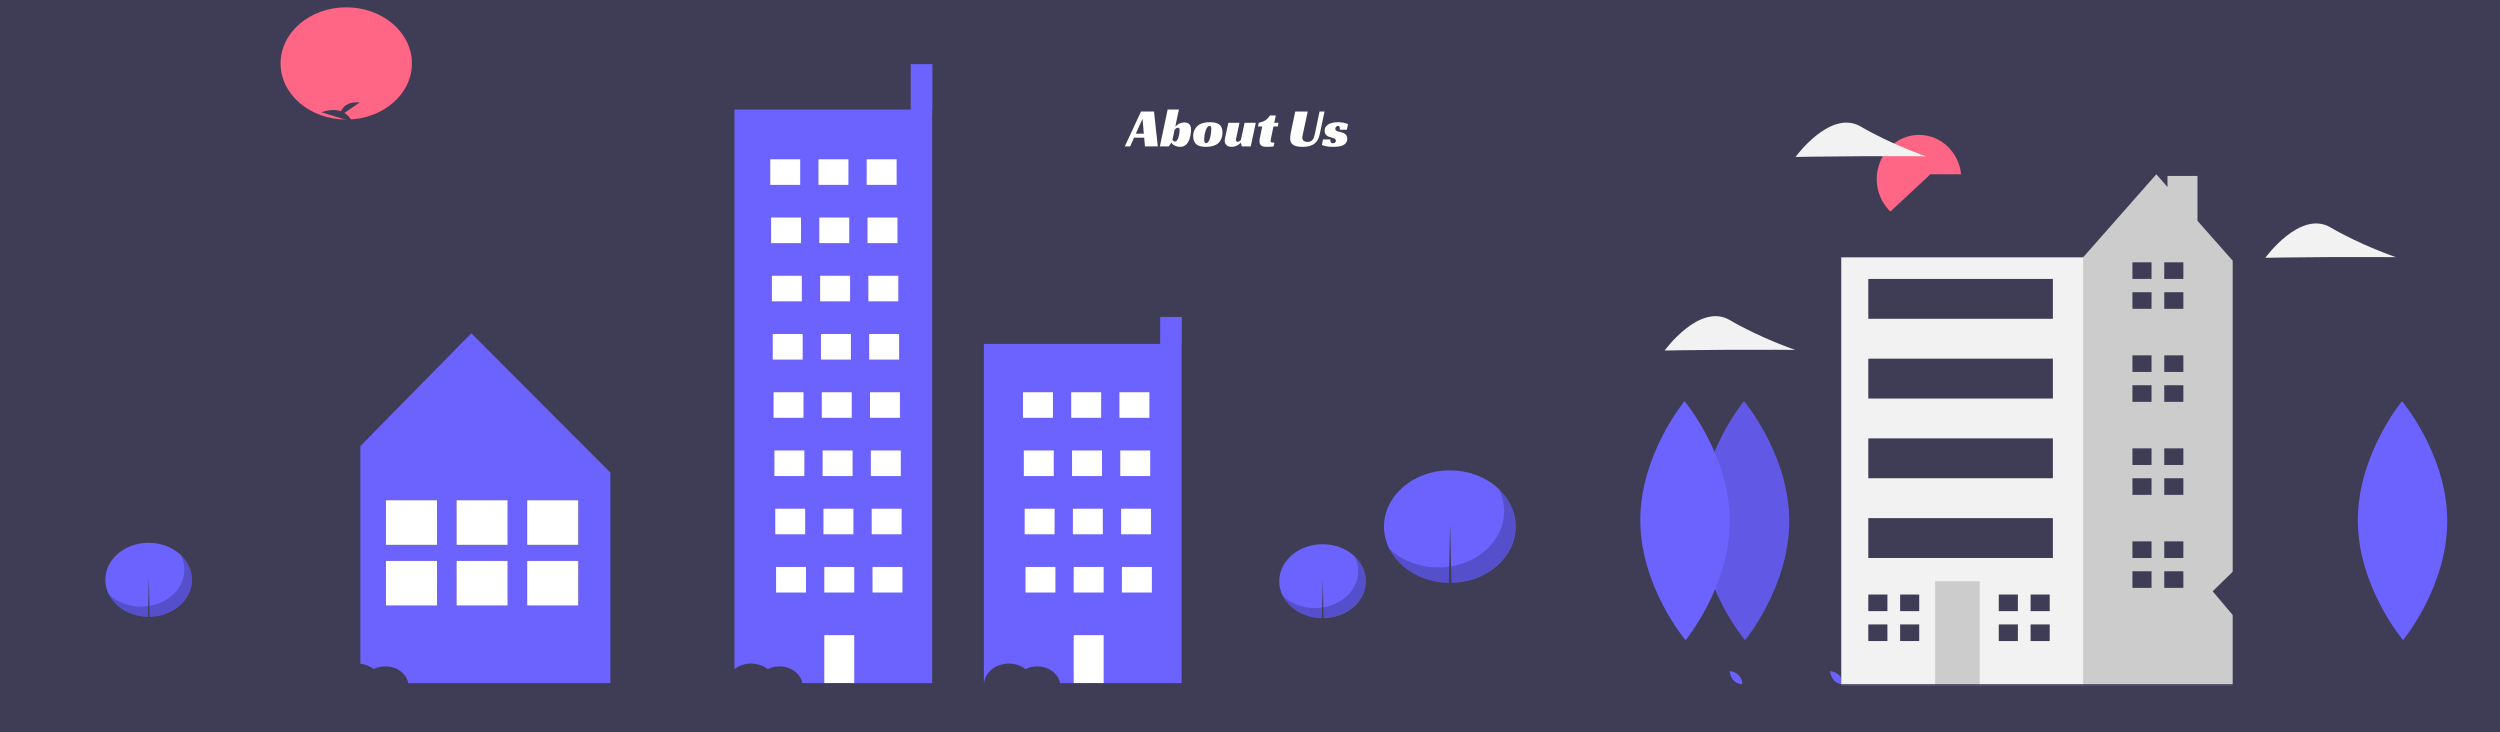 <svg width="1366" height="400" viewBox="0 0 1366 400" fill="none" xmlns="http://www.w3.org/2000/svg">
<rect width="1366" height="400" fill="#3F3D56"/>
<path d="M231.439 374.198H229.621C229.621 354.85 220.624 336.294 204.608 322.613C188.592 308.931 166.869 301.245 144.219 301.245C121.569 301.245 99.847 308.931 83.831 322.613C67.815 336.294 58.817 354.85 58.817 374.198H57C57 354.438 66.189 335.488 82.546 321.515C98.903 307.543 121.087 299.693 144.219 299.693C167.351 299.693 189.536 307.543 205.893 321.515C222.249 335.488 231.439 354.438 231.439 374.198V374.198Z" fill="#3F3D56"/>
<path d="M863.778 374.198H861.961C861.961 354.85 852.963 336.294 836.947 322.613C820.931 308.931 799.209 301.245 776.559 301.245C753.909 301.245 732.187 308.931 716.171 322.613C700.155 336.294 691.157 354.85 691.157 374.198H689.34C689.34 354.438 698.529 335.488 714.886 321.515C731.242 307.543 753.427 299.693 776.559 299.693C799.691 299.693 821.876 307.543 838.232 321.515C854.589 335.488 863.778 354.438 863.778 374.198V374.198Z" fill="#3F3D56"/>
<path d="M650.273 196.472H648.456C648.456 122.866 578.354 62.983 492.188 62.983C406.021 62.983 335.92 122.866 335.92 196.472H334.103C334.103 122.01 405.02 61.431 492.188 61.431C579.356 61.431 650.273 122.01 650.273 196.472Z" fill="#3F3D56"/>
<path d="M189.192 65.312C209.012 65.312 225.079 51.587 225.079 34.656C225.079 17.725 209.012 4 189.192 4C169.372 4 153.305 17.725 153.305 34.656C153.305 51.587 169.372 65.312 189.192 65.312Z" fill="#FF6584"/>
<path d="M196.815 245.664L258.469 182.942H379.685L453.761 244.577L452.265 245.399H452.799V373.598H196.9V245.399L196.815 245.664Z" fill="#3F3D56"/>
<path d="M233.909 218.396H247.885V177.07H233.909V218.396Z" fill="#3F3D56"/>
<path d="M257.508 182.12L333.508 258.235V373.598H196.9V243.755L257.508 182.12Z" fill="#6C63FF"/>
<path d="M315.945 273.34H288.046V297.708H315.945V273.34Z" fill="#3F3D56"/>
<path d="M315.945 306.497H288.046V330.865H315.945V306.497Z" fill="#3F3D56"/>
<path d="M315.945 273.34H288.046V297.708H315.945V273.34Z" fill="white"/>
<path d="M315.945 306.497H288.046V330.865H315.945V306.497Z" fill="white"/>
<path d="M277.361 273.34H249.462V297.708H277.361V273.34Z" fill="#3F3D56"/>
<path d="M277.361 306.497H249.462V330.865H277.361V306.497Z" fill="#3F3D56"/>
<path d="M277.361 273.34H249.462V297.708H277.361V273.34Z" fill="white"/>
<path d="M277.361 306.497H249.462V330.865H277.361V306.497Z" fill="white"/>
<path d="M238.777 273.34H210.878V297.708H238.777V273.34Z" fill="#3F3D56"/>
<path d="M238.777 306.497H210.878V330.865H238.777V306.497Z" fill="#3F3D56"/>
<path d="M238.777 273.34H210.878V297.708H238.777V273.34Z" fill="white"/>
<path d="M238.777 306.497H210.878V330.865H238.777V306.497Z" fill="white"/>
<path d="M510.359 35.044H497.639V62.207H510.359V35.044Z" fill="#6C63FF"/>
<path d="M509.45 59.879H401.334V374.198H509.45V59.879Z" fill="#6C63FF"/>
<path d="M553.06 59.879H509.45V374.198H553.06V59.879Z" fill="#3F3D56"/>
<path d="M437.222 87.042H420.868V101.012H437.222V87.042Z" fill="white"/>
<path d="M463.569 87.042H447.215V101.012H463.569V87.042Z" fill="white"/>
<path d="M489.916 87.042H473.563V101.012H489.916V87.042Z" fill="white"/>
<path d="M437.676 118.862H421.322V132.832H437.676V118.862Z" fill="white"/>
<path d="M464.023 118.862H447.67V132.832H464.023V118.862Z" fill="white"/>
<path d="M490.371 118.862H474.017V132.832H490.371V118.862Z" fill="white"/>
<path d="M438.13 150.682H421.776V164.652H438.13V150.682Z" fill="white"/>
<path d="M464.478 150.682H448.124V164.652H464.478V150.682Z" fill="white"/>
<path d="M490.825 150.682H474.471V164.652H490.825V150.682Z" fill="white"/>
<path d="M438.584 182.502H422.231V196.472H438.584V182.502Z" fill="white"/>
<path d="M464.932 182.502H448.578V196.472H464.932V182.502Z" fill="white"/>
<path d="M491.279 182.502H474.926V196.472H491.279V182.502Z" fill="white"/>
<path d="M439.039 214.322H422.685V228.292H439.039V214.322Z" fill="white"/>
<path d="M465.386 214.322H449.032V228.292H465.386V214.322Z" fill="white"/>
<path d="M491.733 214.322H475.38V228.292H491.733V214.322Z" fill="white"/>
<path d="M439.493 246.142H423.139V260.112H439.493V246.142Z" fill="white"/>
<path d="M465.84 246.142H449.487V260.112H465.84V246.142Z" fill="white"/>
<path d="M492.188 246.142H475.834V260.112H492.188V246.142Z" fill="white"/>
<path d="M439.947 277.962H423.594V291.932H439.947V277.962Z" fill="white"/>
<path d="M466.295 277.962H449.941V291.932H466.295V277.962Z" fill="white"/>
<path d="M492.642 277.962H476.288V291.932H492.642V277.962Z" fill="white"/>
<path d="M440.401 309.782H424.048V323.752H440.401V309.782Z" fill="white"/>
<path d="M466.749 309.782H450.395V323.752H466.749V309.782Z" fill="white"/>
<path d="M466.749 347.035H450.395V373.422H466.749V347.035Z" fill="white"/>
<path d="M493.096 309.782H476.743V323.752H493.096V309.782Z" fill="white"/>
<path d="M516.718 35.044H509.45V61.431H516.718V35.044Z" fill="#3F3D56"/>
<path d="M646.639 173.189H633.919V189.288H646.639V173.189Z" fill="#6C63FF"/>
<path d="M645.73 187.908H537.615V374.198H645.73V187.908Z" fill="#6C63FF"/>
<path d="M689.34 187.908H645.73V374.198H689.34V187.908Z" fill="#3F3D56"/>
<path d="M575.319 214.322H558.965V228.292H575.319V214.322Z" fill="white"/>
<path d="M601.666 214.322H585.312V228.292H601.666V214.322Z" fill="white"/>
<path d="M628.014 214.322H611.66V228.292H628.014V214.322Z" fill="white"/>
<path d="M575.773 246.142H559.419V260.112H575.773V246.142Z" fill="white"/>
<path d="M602.12 246.142H585.767V260.112H602.12V246.142Z" fill="white"/>
<path d="M628.468 246.142H612.114V260.112H628.468V246.142Z" fill="white"/>
<path d="M576.227 277.962H559.874V291.932H576.227V277.962Z" fill="white"/>
<path d="M602.575 277.962H586.221V291.932H602.575V277.962Z" fill="white"/>
<path d="M628.922 277.962H612.569V291.932H628.922V277.962Z" fill="white"/>
<path d="M576.682 309.782H560.328V323.752H576.682V309.782Z" fill="white"/>
<path d="M603.029 309.782H586.675V323.752H603.029V309.782Z" fill="white"/>
<path d="M603.029 347.035H586.675V373.422H603.029V347.035Z" fill="white"/>
<path d="M629.376 309.782H613.023V323.752H629.376V309.782Z" fill="white"/>
<path d="M652.998 173.189H645.73V188.828H652.998V173.189Z" fill="#3F3D56"/>
<path d="M864 373.261H57.222V375H864V373.261Z" fill="#3F3D56"/>
<path d="M722.646 337.785C735.713 337.785 746.305 328.736 746.305 317.575C746.305 306.413 735.713 297.365 722.646 297.365C709.58 297.365 698.988 306.413 698.988 317.575C698.988 328.736 709.58 337.785 722.646 337.785Z" fill="#6C63FF"/>
<path opacity="0.2" d="M740.245 304.076C742.452 308.486 742.751 313.422 741.09 318.003C739.428 322.584 735.914 326.511 731.175 329.082C726.436 331.653 720.781 332.701 715.221 332.039C709.661 331.376 704.557 329.047 700.823 325.466C702.171 328.16 704.188 330.571 706.736 332.533C709.283 334.495 712.3 335.961 715.576 336.828C718.852 337.695 722.31 337.943 725.71 337.556C729.109 337.168 732.37 336.154 735.265 334.583C738.16 333.012 740.621 330.922 742.477 328.458C744.333 325.994 745.54 323.215 746.013 320.313C746.487 317.411 746.216 314.456 745.22 311.653C744.225 308.849 742.527 306.264 740.245 304.076V304.076Z" fill="black"/>
<path d="M722.711 317.575H722.776L723.946 374.874H721.476L722.711 317.575Z" fill="#3F3D56"/>
<path d="M727.019 348.785L726.474 347.901L722.563 349.66L723.108 350.544L727.019 348.785Z" fill="#3F3D56"/>
<path d="M792.203 318.474C812.072 318.474 828.18 304.714 828.18 287.741C828.18 270.767 812.072 257.008 792.203 257.008C772.333 257.008 756.225 270.767 756.225 287.741C756.225 304.714 772.333 318.474 792.203 318.474Z" fill="#6C63FF"/>
<path opacity="0.2" d="M818.965 267.214C822.321 273.919 822.776 281.426 820.249 288.392C817.722 295.358 812.378 301.329 805.172 305.239C797.965 309.15 789.366 310.743 780.911 309.736C772.455 308.728 764.695 305.186 759.016 299.74C761.066 303.837 764.134 307.504 768.008 310.488C771.882 313.471 776.469 315.7 781.451 317.018C786.433 318.337 791.691 318.715 796.861 318.125C802.031 317.536 806.989 315.993 811.392 313.604C815.794 311.216 819.536 308.038 822.359 304.291C825.181 300.544 827.016 296.318 827.736 291.905C828.457 287.492 828.045 282.998 826.531 278.735C825.016 274.471 822.434 270.54 818.965 267.214V267.214Z" fill="black"/>
<path d="M792.301 287.74H792.4L794.179 374.874H790.423L792.301 287.74Z" fill="#3F3D56"/>
<path d="M798.852 335.201L798.023 333.857L792.076 336.531L792.905 337.876L798.852 335.201Z" fill="#3F3D56"/>
<path d="M81.221 337.009C94.288 337.009 104.88 327.96 104.88 316.799C104.88 305.637 94.288 296.589 81.221 296.589C68.155 296.589 57.562 305.637 57.562 316.799C57.562 327.96 68.155 337.009 81.221 337.009Z" fill="#6C63FF"/>
<path opacity="0.2" d="M98.82 303.3C101.027 307.71 101.326 312.646 99.665 317.227C98.003 321.808 94.489 325.735 89.75 328.306C85.011 330.877 79.356 331.925 73.796 331.263C68.236 330.6 63.132 328.27 59.398 324.69C60.746 327.384 62.764 329.795 65.311 331.757C67.858 333.719 70.875 335.184 74.151 336.052C77.427 336.919 80.885 337.167 84.285 336.78C87.684 336.392 90.945 335.378 93.84 333.807C96.735 332.236 99.196 330.146 101.052 327.682C102.908 325.218 104.115 322.439 104.588 319.537C105.062 316.635 104.792 313.68 103.796 310.876C102.8 308.073 101.102 305.488 98.82 303.3H98.82Z" fill="black"/>
<path d="M81.286 316.799H81.351L82.521 374.097H80.051L81.286 316.799Z" fill="#3F3D56"/>
<path d="M85.594 348.009L85.049 347.125L81.138 348.883L81.683 349.768L85.594 348.009Z" fill="#3F3D56"/>
<path d="M607.947 32.976L616.311 27.262C609.814 26.65 607.144 29.677 606.051 32.072C600.975 30.272 595.45 32.632 595.45 32.632L612.184 37.821C611.339 35.895 609.87 34.214 607.947 32.976V32.976Z" fill="#3F3D56"/>
<path d="M188.205 61.692L196.568 55.977C190.071 55.365 187.401 58.392 186.309 60.788C181.233 58.987 175.707 61.347 175.707 61.347L192.441 66.537C191.597 64.611 190.127 62.93 188.205 61.692V61.692Z" fill="#3F3D56"/>
<path d="M735.142 91.183L743.506 85.469C737.008 84.857 734.339 87.884 733.246 90.28C728.17 88.479 722.644 90.839 722.644 90.839L739.378 96.028C738.534 94.102 737.065 92.421 735.142 91.183V91.183Z" fill="#3F3D56"/>
<path d="M257.253 46.17L265.617 40.456C259.119 39.843 256.45 42.87 255.357 45.266C250.281 43.466 244.755 45.825 244.755 45.825L261.49 51.015C260.645 49.089 259.176 47.408 257.253 46.17V46.17Z" fill="#3F3D56"/>
<path d="M272.698 108.258L281.062 102.543C274.565 101.931 271.895 104.958 270.802 107.354C265.726 105.553 260.2 107.913 260.2 107.913L276.935 113.103C276.09 111.176 274.621 109.496 272.698 108.258V108.258Z" fill="#3F3D56"/>
<path d="M597.953 140.854L606.317 135.139C599.82 134.527 597.15 137.554 596.057 139.95C590.981 138.149 585.456 140.509 585.456 140.509L602.19 145.699C601.346 143.772 599.876 142.092 597.953 140.854Z" fill="#3F3D56"/>
<path d="M153.305 357.9H96.975V359.453H105.76V374.198H107.577V359.453H141.794V374.198H143.611V359.453H153.305V357.9Z" fill="#3F3D56"/>
<path d="M210.542 364.109C208.319 364.109 206.135 364.609 204.21 365.56C202.256 364.05 199.83 363.058 197.228 362.702C194.625 362.347 191.958 362.645 189.55 363.56C187.142 364.475 185.097 365.967 183.662 367.855C182.228 369.744 181.466 371.947 181.469 374.198H223.216C222.988 371.459 221.554 368.896 219.203 367.024C216.851 365.152 213.757 364.11 210.542 364.109V364.109Z" fill="#3F3D56"/>
<path d="M425.865 364.109C423.642 364.109 421.457 364.609 419.533 365.56C417.578 364.05 415.152 363.058 412.55 362.702C409.948 362.347 407.281 362.645 404.873 363.56C402.465 364.475 400.419 365.967 398.985 367.855C397.55 369.744 396.789 371.947 396.792 374.198H438.538C438.311 371.459 436.877 368.896 434.525 367.024C432.174 365.152 429.079 364.11 425.865 364.109V364.109Z" fill="#3F3D56"/>
<path d="M566.688 364.109C564.464 364.109 562.28 364.609 560.356 365.56C558.401 364.05 555.975 363.058 553.373 362.702C550.771 362.347 548.103 362.645 545.695 363.56C543.288 364.475 541.242 365.967 539.808 367.855C538.373 369.744 537.611 371.947 537.615 374.198H579.361C579.134 371.459 577.7 368.896 575.348 367.024C572.997 365.152 569.902 364.11 566.688 364.109V364.109Z" fill="#3F3D56"/>
<path d="M752.029 364.109C749.805 364.109 747.621 364.609 745.697 365.56C743.742 364.05 741.316 363.058 738.714 362.702C736.112 362.347 733.444 362.645 731.036 363.56C728.629 364.475 726.583 365.967 725.149 367.855C723.714 369.744 722.952 371.947 722.956 374.198H764.702C764.475 371.459 763.041 368.896 760.689 367.024C758.338 365.152 755.243 364.11 752.029 364.109V364.109Z" fill="#3F3D56"/>
<path d="M841.065 364.109C838.842 364.109 836.658 364.609 834.733 365.56C832.778 364.05 830.353 363.058 827.75 362.702C825.148 362.347 822.481 362.645 820.073 363.56C817.665 364.475 815.62 365.967 814.185 367.855C812.751 369.744 811.989 371.947 811.992 374.198H853.739C853.511 371.459 852.077 368.896 849.725 367.024C847.374 365.152 844.279 364.11 841.065 364.109V364.109Z" fill="#3F3D56"/>
<path d="M174.201 319.872H159.664V332.289H166.403V374.13H168.22V332.289H174.201V319.872Z" fill="#3F3D56"/>
<path d="M153.416 353.256H97.086V354.809H153.416V353.256Z" fill="#3F3D56"/>
<path d="M153.416 349.376H97.086V350.928H153.416V349.376Z" fill="#3F3D56"/>
<path d="M153.416 345.496H97.086V347.048H153.416V345.496Z" fill="#3F3D56"/>
<g clip-path="url(#clip0)">
<path d="M929.488 375L928.657 374.805C937.918 331.811 961.192 292.769 994.191 264.871C1019.14 243.811 1048.81 229.726 1080.41 223.943C1112.02 218.159 1144.51 220.867 1174.83 231.81C1205.16 242.754 1232.31 261.575 1253.75 286.499C1275.18 311.423 1290.18 341.632 1297.34 374.28L1296.51 374.477C1276.91 284.621 1201.47 221.864 1113.06 221.864C1025.8 221.864 948.602 286.267 929.488 375Z" fill="#3F3D56"/>
<path d="M1048.57 121.977C1061.34 121.977 1071.69 111.171 1071.69 97.841C1071.69 84.511 1061.34 73.705 1048.57 73.705C1035.8 73.705 1025.45 84.511 1025.45 97.841C1025.45 111.171 1035.8 121.977 1048.57 121.977Z" fill="#FF6584"/>
<path d="M948.955 369.517C949.676 372.3 952.146 374.023 952.146 374.023C952.146 374.023 953.447 371.235 952.726 368.452C952.005 365.67 949.535 363.946 949.535 363.946C949.535 363.946 948.234 366.734 948.955 369.517Z" fill="#3F3D56"/>
<path d="M950.015 368.919C951.994 370.93 952.235 374.021 952.235 374.021C952.235 374.021 949.269 373.852 947.29 371.841C945.312 369.83 945.07 366.739 945.07 366.739C945.07 366.739 948.036 366.908 950.015 368.919Z" fill="#6C63FF"/>
<path d="M1003.87 369.517C1004.59 372.3 1007.06 374.023 1007.06 374.023C1007.06 374.023 1008.36 371.235 1007.64 368.452C1006.92 365.67 1004.45 363.946 1004.45 363.946C1004.45 363.946 1003.15 366.734 1003.87 369.517Z" fill="#3F3D56"/>
<path d="M1004.93 368.919C1006.91 370.93 1007.15 374.021 1007.15 374.021C1007.15 374.021 1004.18 373.852 1002.2 371.841C1000.22 369.83 999.983 366.739 999.983 366.739C999.983 366.739 1002.95 366.908 1004.93 368.919Z" fill="#6C63FF"/>
<path d="M1014.76 147.871L1006.06 140.609L1054.75 95.231H1178.21V135.164L1098.22 191.434L1014.76 147.871Z" fill="#3F3D56"/>
<path d="M1200.71 120.686V96.137H1184.32V102.149L1178.21 95.231L1138.21 140.609L1122.56 151.501L1098.3 336.565L1134.89 374.766H1219.94V142.425L1200.71 120.686Z" fill="#CCCCCC"/>
<path d="M1138.21 140.61H1006.06V374.766H1138.21V140.61Z" fill="#F2F2F2"/>
<path d="M1081.7 317.588H1057.36V374.766H1081.7V317.588Z" fill="#CCCCCC"/>
<path d="M1031.28 333.924V324.849H1020.84V333.924H1030.41H1031.28Z" fill="#3F3D56"/>
<path d="M1030.41 341.185H1020.84V350.261H1031.28V341.185H1030.41Z" fill="#3F3D56"/>
<path d="M1048.66 324.849H1038.23V333.925H1048.66V324.849Z" fill="#3F3D56"/>
<path d="M1048.66 341.185H1038.23V350.261H1048.66V341.185Z" fill="#3F3D56"/>
<path d="M1102.57 333.924V324.849H1092.13V333.924H1101.7H1102.57Z" fill="#3F3D56"/>
<path d="M1101.7 341.185H1092.13V350.261H1102.57V341.185H1101.7Z" fill="#3F3D56"/>
<path d="M1119.96 324.849H1109.52V333.925H1119.96V324.849Z" fill="#3F3D56"/>
<path d="M1119.96 341.185H1109.52V350.261H1119.96V341.185Z" fill="#3F3D56"/>
<path d="M1175.6 152.408V143.333H1165.16V152.408H1174.73H1175.6Z" fill="#3F3D56"/>
<path d="M1174.73 159.669H1165.16V168.744H1175.6V159.669H1174.73Z" fill="#3F3D56"/>
<path d="M1192.99 143.332H1182.55V152.408H1192.99V143.332Z" fill="#3F3D56"/>
<path d="M1192.99 159.669H1182.55V168.745H1192.99V159.669Z" fill="#3F3D56"/>
<path d="M1175.6 203.233V194.157H1165.16V203.233H1174.73H1175.6Z" fill="#3F3D56"/>
<path d="M1174.73 210.493H1165.16V219.569H1175.6V210.493H1174.73Z" fill="#3F3D56"/>
<path d="M1192.99 194.157H1182.55V203.233H1192.99V194.157Z" fill="#3F3D56"/>
<path d="M1192.99 210.493H1182.55V219.569H1192.99V210.493Z" fill="#3F3D56"/>
<path d="M1175.6 254.057V244.982H1165.16V254.057H1174.73H1175.6Z" fill="#3F3D56"/>
<path d="M1174.73 261.318H1165.16V270.394H1175.6V261.318H1174.73Z" fill="#3F3D56"/>
<path d="M1192.99 244.982H1182.55V254.057H1192.99V244.982Z" fill="#3F3D56"/>
<path d="M1192.99 261.318H1182.55V270.394H1192.99V261.318Z" fill="#3F3D56"/>
<path d="M1175.6 304.882V295.806H1165.16V304.882H1174.73H1175.6Z" fill="#3F3D56"/>
<path d="M1174.73 312.143H1165.16V321.219H1175.6V312.143H1174.73Z" fill="#3F3D56"/>
<path d="M1192.99 295.806H1182.55V304.882H1192.99V295.806Z" fill="#3F3D56"/>
<path d="M1192.99 312.143H1182.55V321.218H1192.99V312.143Z" fill="#3F3D56"/>
<path d="M1121.69 152.408H1020.84V174.19H1121.69V152.408Z" fill="#3F3D56"/>
<path d="M1121.69 195.972H1020.84V217.754H1121.69V195.972Z" fill="#3F3D56"/>
<path d="M1121.69 239.536H1020.84V261.318H1121.69V239.536Z" fill="#3F3D56"/>
<path d="M1121.69 283.1H1020.84V304.882H1121.69V283.1Z" fill="#3F3D56"/>
<path d="M1355 373.852H871V374.741H1355V373.852Z" fill="#3F3D56"/>
<path d="M954.553 271.24H952.052V374.358H954.553V271.24Z" fill="#3F3D56"/>
<path d="M977.632 284.381C977.791 320.439 953.49 349.788 953.49 349.788C953.49 349.788 928.93 320.674 928.771 284.617C928.612 248.559 952.913 219.21 952.913 219.21C952.913 219.21 977.473 248.324 977.632 284.381Z" fill="#6C63FF"/>
<path opacity="0.1" d="M977.632 284.381C977.791 320.439 953.49 349.788 953.49 349.788C953.49 349.788 928.93 320.674 928.771 284.617C928.612 248.559 952.913 219.21 952.913 219.21C952.913 219.21 977.473 248.324 977.632 284.381Z" fill="black"/>
<path d="M922.042 271.24H919.542V374.358H922.042V271.24Z" fill="#3F3D56"/>
<path d="M945.122 284.381C945.281 320.439 920.979 349.788 920.979 349.788C920.979 349.788 896.42 320.674 896.261 284.617C896.101 248.559 920.403 219.21 920.403 219.21C920.403 219.21 944.963 248.324 945.122 284.381Z" fill="#6C63FF"/>
<path d="M1273.51 140.464C1253.81 140.559 1237.77 140.862 1237.77 140.862C1237.77 140.862 1256.83 114.508 1273.43 124.272C1290.04 134.036 1309.11 140.519 1309.11 140.519C1309.11 140.519 1293.2 140.369 1273.51 140.464Z" fill="#F2F2F2"/>
<path d="M945.305 191.122C925.606 191.217 909.571 191.521 909.571 191.521C909.571 191.521 928.63 165.166 945.233 174.93C961.836 184.695 980.908 191.178 980.908 191.178C980.908 191.178 965.004 191.027 945.305 191.122Z" fill="#F2F2F2"/>
<path d="M1016.82 85.362C997.12 85.456 981.086 85.76 981.086 85.76C981.086 85.76 1000.15 59.406 1016.75 69.17C1033.35 78.934 1052.42 85.417 1052.42 85.417C1052.42 85.417 1036.52 85.267 1016.82 85.362Z" fill="#F2F2F2"/>
<path d="M1314.1 271.24H1311.59V374.358H1314.1V271.24Z" fill="#3F3D56"/>
<path d="M1337.17 284.381C1337.33 320.439 1313.03 349.788 1313.03 349.788C1313.03 349.788 1288.47 320.674 1288.31 284.617C1288.15 248.559 1312.46 219.21 1312.46 219.21C1312.46 219.21 1337.02 248.324 1337.17 284.381Z" fill="#6C63FF"/>
<path d="M1222.05 310.351H1247.28V303.992H1261.21V310.351H1287.32V338.515H1261.21V373.946H1247.28V338.515H1222.05L1208.99 323.07L1222.05 310.351Z" fill="#3F3D56"/>
</g>
<path d="M632.62 80H625.6L625.18 75.23H619.63L617.5 80H614.59L623.44 60.95H630.55L632.62 80ZM620.62 73.04H624.97L624.28 64.88L620.62 73.04ZM638.607 80H633.747L638.007 59.84H644.157L642.207 69.02H642.417C643.077 68.26 643.817 67.72 644.637 67.4C645.477 67.06 646.307 66.89 647.127 66.89C647.827 66.89 648.407 67 648.867 67.22C649.347 67.42 649.727 67.7 650.007 68.06C650.287 68.42 650.487 68.85 650.607 69.35C650.727 69.85 650.787 70.38 650.787 70.94C650.787 71.22 650.767 71.64 650.727 72.2C650.687 72.76 650.597 73.39 650.457 74.09C650.317 74.77 650.117 75.48 649.857 76.22C649.597 76.94 649.247 77.6 648.807 78.2C648.387 78.8 647.847 79.29 647.187 79.67C646.547 80.05 645.777 80.24 644.877 80.24C644.337 80.24 643.807 80.18 643.287 80.06C642.787 79.94 642.327 79.78 641.907 79.58C641.507 79.38 641.147 79.15 640.827 78.89C640.527 78.61 640.307 78.33 640.167 78.05H639.957L638.607 80ZM641.997 77.33C642.477 77.33 642.877 77.08 643.197 76.58C643.517 76.06 643.777 75.46 643.977 74.78C644.177 74.08 644.317 73.39 644.397 72.71C644.497 72.01 644.547 71.49 644.547 71.15C644.547 70.75 644.477 70.42 644.337 70.16C644.217 69.9 643.987 69.77 643.647 69.77C643.247 69.77 642.877 69.92 642.537 70.22C642.197 70.5 641.947 70.74 641.787 70.94L640.617 76.31C640.757 76.55 640.937 76.78 641.157 77C641.397 77.22 641.677 77.33 641.997 77.33ZM661.046 66.77C663.426 66.77 665.156 67.19 666.236 68.03C667.376 68.91 667.946 70.37 667.946 72.41C667.946 73.67 667.736 74.81 667.316 75.83C666.896 76.83 666.306 77.66 665.546 78.32C664.026 79.6 661.826 80.24 658.946 80.24C656.486 80.24 654.726 79.77 653.666 78.83C652.526 77.85 651.956 76.38 651.956 74.42C651.956 73.12 652.216 71.94 652.736 70.88C653.276 69.82 654.046 68.94 655.046 68.24C656.506 67.26 658.506 66.77 661.046 66.77ZM659.006 78.2C659.506 78.2 659.936 77.92 660.296 77.36C660.676 76.8 660.976 76.12 661.196 75.32C661.416 74.5 661.576 73.66 661.676 72.8C661.796 71.92 661.856 71.16 661.856 70.52C661.856 69.96 661.796 69.54 661.676 69.26C661.576 68.96 661.346 68.81 660.986 68.81C660.446 68.81 659.976 69.1 659.576 69.68C659.196 70.26 658.886 70.95 658.646 71.75C658.406 72.55 658.226 73.37 658.106 74.21C658.006 75.05 657.956 75.73 657.956 76.25C657.956 77.55 658.306 78.2 659.006 78.2ZM680.042 67.1H686.162L683.402 80H678.542L678.002 78.08H677.822C677.302 78.7 676.592 79.22 675.692 79.64C674.812 80.04 673.922 80.24 673.022 80.24C671.822 80.24 670.882 79.94 670.202 79.34C669.522 78.72 669.182 77.92 669.182 76.94C669.182 76.44 669.262 75.82 669.422 75.08C669.602 74.32 669.762 73.61 669.902 72.95L671.162 67.1H677.252L675.752 74.12C675.712 74.28 675.672 74.47 675.632 74.69C675.592 74.91 675.552 75.13 675.512 75.35C675.472 75.55 675.432 75.75 675.392 75.95C675.372 76.13 675.362 76.28 675.362 76.4C675.362 76.7 675.422 76.96 675.542 77.18C675.682 77.38 675.922 77.48 676.262 77.48C676.622 77.48 676.962 77.36 677.282 77.12C677.602 76.88 677.852 76.65 678.032 76.43L680.042 67.1ZM687.78 67.1C688.52 66.94 689.17 66.76 689.73 66.56C690.29 66.36 690.8 66.11 691.26 65.81C691.74 65.51 692.19 65.14 692.61 64.7C693.05 64.26 693.52 63.72 694.02 63.08H697.11L696.24 67.1H698.58L698.19 69.11H695.82L694.59 74.96C694.49 75.42 694.41 75.83 694.35 76.19C694.29 76.55 694.26 76.83 694.26 77.03C694.26 77.43 694.4 77.68 694.68 77.78C694.98 77.88 695.53 77.93 696.33 77.93L695.88 80C695.74 80.04 695.52 80.07 695.22 80.09C694.94 80.11 694.62 80.13 694.26 80.15C693.92 80.19 693.56 80.21 693.18 80.21C692.82 80.23 692.5 80.24 692.22 80.24C691.72 80.24 691.23 80.2 690.75 80.12C690.27 80.06 689.84 79.93 689.46 79.73C689.08 79.51 688.77 79.2 688.53 78.8C688.31 78.4 688.2 77.86 688.2 77.18C688.2 76.94 688.21 76.64 688.23 76.28C688.27 75.92 688.34 75.52 688.44 75.08L689.7 69.11H687.36L687.78 67.1ZM711.901 73.19C711.801 73.63 711.721 74.01 711.661 74.33C711.601 74.65 711.571 74.95 711.571 75.23C711.571 75.93 711.811 76.49 712.291 76.91C712.791 77.33 713.521 77.54 714.481 77.54C715.181 77.54 715.751 77.42 716.191 77.18C716.651 76.94 717.021 76.62 717.301 76.22C717.601 75.82 717.831 75.36 717.991 74.84C718.171 74.32 718.321 73.77 718.441 73.19L720.991 60.95H723.721L721.111 73.25C720.911 74.21 720.621 75.11 720.241 75.95C719.861 76.79 719.311 77.53 718.591 78.17C717.891 78.81 716.981 79.32 715.861 79.7C714.741 80.06 713.351 80.24 711.691 80.24C709.391 80.24 707.691 79.87 706.591 79.13C705.491 78.37 704.941 77.21 704.941 75.65C704.941 74.95 705.031 74.06 705.211 72.98C705.391 71.9 705.621 70.73 705.901 69.47L707.731 60.95H714.541L711.901 73.19ZM731.997 70.88C732.017 70.78 732.037 70.68 732.057 70.58C732.077 70.48 732.087 70.37 732.087 70.25C732.087 69.89 732.017 69.56 731.877 69.26C731.757 68.94 731.507 68.78 731.127 68.78C730.787 68.78 730.447 68.93 730.107 69.23C729.767 69.51 729.597 69.89 729.597 70.37C729.597 70.69 729.677 70.95 729.837 71.15C730.017 71.33 730.247 71.48 730.527 71.6C730.807 71.72 731.117 71.82 731.457 71.9C731.817 71.98 732.167 72.06 732.507 72.14C732.987 72.26 733.437 72.41 733.857 72.59C734.297 72.75 734.687 72.97 735.027 73.25C735.367 73.53 735.637 73.88 735.837 74.3C736.037 74.7 736.137 75.2 736.137 75.8C736.137 76.64 735.937 77.35 735.537 77.93C735.157 78.49 734.617 78.95 733.917 79.31C733.237 79.65 732.427 79.89 731.487 80.03C730.567 80.17 729.577 80.24 728.517 80.24C726.897 80.24 725.557 80.12 724.497 79.88C723.437 79.64 722.697 79.41 722.277 79.19L722.907 76.19H726.957C726.937 76.29 726.927 76.39 726.927 76.49C726.927 76.57 726.927 76.66 726.927 76.76C726.927 77.22 727.027 77.59 727.227 77.87C727.447 78.13 727.817 78.26 728.337 78.26C728.917 78.26 729.327 78.1 729.567 77.78C729.827 77.44 729.957 77.13 729.957 76.85C729.957 76.57 729.847 76.33 729.627 76.13C729.427 75.91 729.167 75.73 728.847 75.59C728.527 75.43 728.167 75.3 727.767 75.2C727.387 75.08 727.017 74.97 726.657 74.87C726.397 74.81 726.097 74.71 725.757 74.57C725.437 74.43 725.127 74.23 724.827 73.97C724.527 73.71 724.277 73.38 724.077 72.98C723.877 72.56 723.777 72.04 723.777 71.42C723.777 70.54 723.987 69.81 724.407 69.23C724.847 68.63 725.407 68.15 726.087 67.79C726.787 67.43 727.567 67.17 728.427 67.01C729.307 66.85 730.187 66.77 731.067 66.77C732.167 66.77 733.207 66.87 734.187 67.07C735.167 67.27 735.967 67.53 736.587 67.85L735.897 70.88H731.997Z" fill="white"/>
<defs>
<clipPath id="clip0">
<rect width="484" height="308" fill="white" transform="translate(871 67)"/>
</clipPath>
</defs>
</svg>
